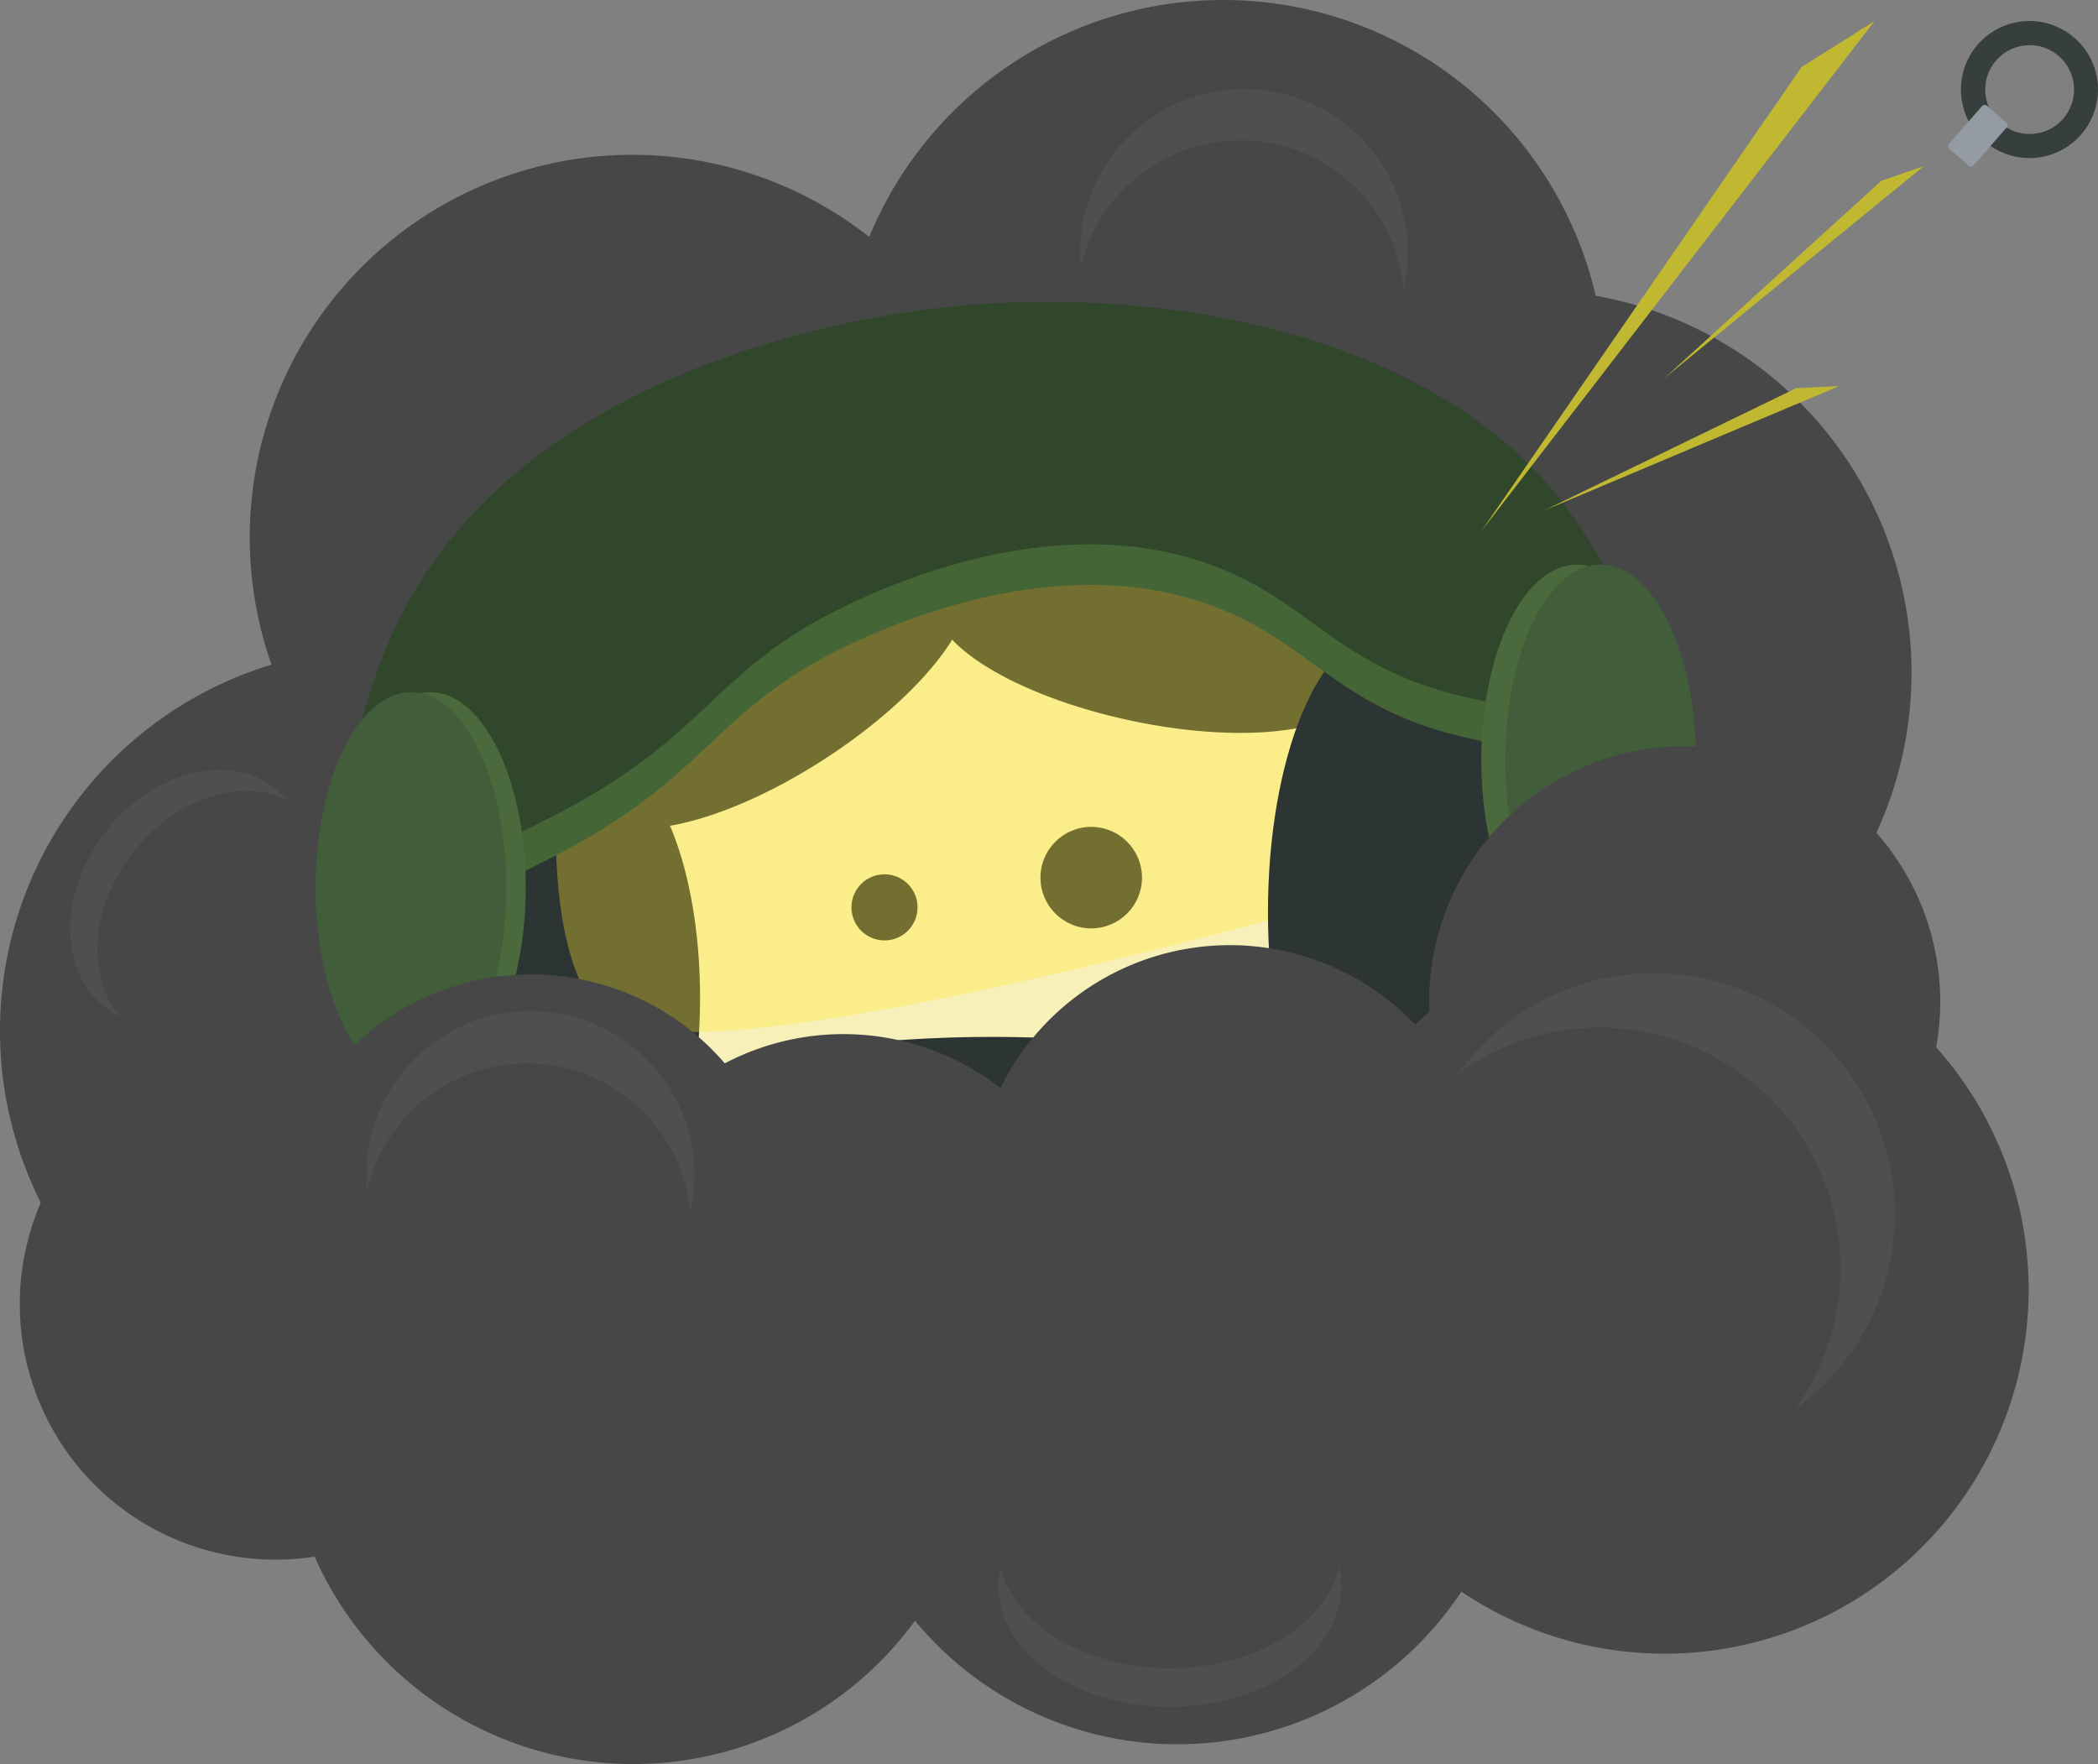<svg xmlns="http://www.w3.org/2000/svg" viewBox="0 0 610.54 513.35"><rect x="0" y="0" width="610.54" height="513.35" fill="#808080" stroke="none"/><title>ilustration</title><g id="Smoke_back" data-name="Smoke back"><path d="M101.58,329.13a74.63,74.63,0,0,1,19.49,2.59,74.36,74.36,0,0,1,111.26,1.7,74.43,74.43,0,0,1,80.23,7.2,74.38,74.38,0,0,1,120.66-18.45q2-1.91,4.14-3.7-.06-1.47-.06-3a74.36,74.36,0,0,1,119.37-59.2A111.36,111.36,0,0,0,475.83,98.23,111.35,111.35,0,0,0,264.42,81.11,111.34,111.34,0,0,0,90.48,205.57,111.34,111.34,0,0,0,32.16,376.78,74.38,74.38,0,0,1,101.58,329.13Z" transform="translate(-11.46 -12.15)" style="fill:#474748"/><path d="M375.62,53.1A47.74,47.74,0,0,1,420,96.27a48.25,48.25,0,0,0,1.13-7.58A47.74,47.74,0,1,0,325.92,90,47.74,47.74,0,0,1,375.62,53.1Z" transform="translate(-11.46 -12.15)" style="fill:#4f4f4f"/><path d="M50,260.42C62.29,244.51,81.48,238.29,95.16,245a24.93,24.93,0,0,0-3.64-3.47c-13.67-10.56-35.8-4.82-49.43,12.82s-13.59,40.5.08,51.06A24.64,24.64,0,0,0,46.44,308C36.54,296.46,37.72,276.32,50,260.42Z" transform="translate(-11.46 -12.15)" style="fill:#4f4f4f"/></g><g id="Character"><path d="M216.81,164.32C291.59,123.19,395,136.35,449,188c8,7.63,37.11,35.42,37.86,75.43,1.19,62.66-68,113-127.46,129.47-84.28,23.41-205.58-5.27-228.43-78.81C112.78,255.44,164.76,192.94,216.81,164.32Z" transform="translate(-11.46 -12.15)" style="fill:#2d3434"/><path d="M345.77,179.69C285.51,165.07,218,196.31,192.69,245.51c-3.74,7.28-17.35,33.77-8.87,63.33,13.27,46.29,71.75,68.81,116,68.54,62.75-.38,139-46.76,138.1-105.56C437.2,225,387.7,189.87,345.77,179.69Z" transform="translate(-11.46 -12.15)" style="fill:#f7f0b9"/><circle cx="257.4" cy="264.05" r="9.62" style="fill:#2d3434"/><circle cx="317.56" cy="255.4" r="14.77" style="fill:#2d3434"/><ellipse cx="288.75" cy="338.02" rx="119.25" ry="36.27" style="fill:#2d3434"/><ellipse cx="238.96" cy="214" rx="62.96" ry="22.76" transform="translate(-89.36 151.85) rotate(-32.88)" style="fill:#2d3434"/><ellipse cx="345.38" cy="199.61" rx="22.76" ry="62.96" transform="translate(67.02 483.94) rotate(-78.03)" style="fill:#2d3434"/><ellipse cx="175.46" cy="290.39" rx="28.27" ry="69.24" style="fill:#2d3434"/><path d="M177.11,209.61s-12.72,68,7.72,96.21S436,264.34,436,264.34s9.73-87.11-34.89-95.3S242.43,140.09,191.55,195.9,177.11,209.61,177.11,209.61Z" transform="translate(-11.46 -12.15)" style="fill:#ffe62b;opacity:0.33"/><ellipse cx="402.63" cy="265.43" rx="33.64" ry="81.51" style="fill:#2d3434"/><path d="M172.21,261.59c-18.7,9.6-41,21-51.74,12.62-13.52-10.54-4.25-48.49,8.83-73.2,38.4-72.54,138.3-85.25,152.71-87.08,62-7.89,146.17,5,185.52,58,2.26,3.05,27.07,37.12,16.41,51.74-8,10.94-32.1,6-42.91,3.79-40.07-8.19-47.29-28.22-77-39.12C311,168.9,252.21,202.77,246.67,206.06,217.3,223.51,213.93,240.16,172.21,261.59Z" transform="translate(-11.46 -12.15)" style="fill:#446536"/><path d="M172.21,249.75c-18.7,9.61-41,21-51.74,12.63-13.52-10.54-4.25-48.49,8.83-73.2C167.7,116.64,267.6,103.93,282,102.1c62-7.89,146.17,5,185.52,58.05,2.26,3,27.07,37.12,16.41,51.74-8,10.94-32.1,6-42.91,3.79-40.07-8.2-47.29-28.22-77-39.12C311,157.07,252.21,190.94,246.67,194.23,217.3,211.68,213.93,228.33,172.21,249.75Z" transform="translate(-11.46 -12.15)" style="fill:#30472b"/><ellipse cx="125.24" cy="258.27" rx="27.76" ry="56.83" style="fill:#4a6a3d"/><ellipse cx="119.59" cy="258.27" rx="27.76" ry="56.83" style="fill:#415d3a"/><ellipse cx="458.83" cy="221.15" rx="27.76" ry="56.83" style="fill:#4a6a3d"/><ellipse cx="465.8" cy="221.15" rx="27.76" ry="56.83" style="fill:#415d3a"/></g><g id="Pin"><path d="M582.16,39.55a19.94,19.94,0,1,0,18.55-21.24A19.94,19.94,0,0,0,582.16,39.55ZM615,37.33a12.92,12.92,0,1,1-13.76-12A12.92,12.92,0,0,1,615,37.33Z" transform="translate(-11.46 -12.15)" style="fill:#363e3e"/><rect x="578.73" y="46.94" width="16.66" height="9.49" rx="1.01" transform="translate(1000.64 -368.69) rotate(131.13)" style="fill:#949ba2"/><polygon points="545.52 6.11 431.07 154.59 524.26 19.52 545.52 6.11" style="fill:#c0b831"/><polygon points="535.18 112.37 449.29 148.58 522.7 112.97 535.18 112.37" style="fill:#c0b831"/><polygon points="559.83 48.34 484.25 110.14 547.46 52.63 559.83 48.34" style="fill:#c0b831"/></g><g id="Smoke_front" data-name="Smoke front"><path d="M574.9,316.92a74.37,74.37,0,1,0-147.55-13.28c0,1,0,2,.06,3q-2.12,1.8-4.14,3.7a74.37,74.37,0,0,0-120.66,18.44,74.39,74.39,0,0,0-80.23-7.19,74.36,74.36,0,0,0-111.26-1.7A74.37,74.37,0,1,0,103,465.14a101.45,101.45,0,0,0,174.74,18.67,99.08,99.08,0,0,0,159-8.48A105.92,105.92,0,0,0,574.9,316.92Z" transform="translate(-11.46 -12.15)" style="fill:#474748"/><path d="M526.53,331.72a70.13,70.13,0,0,1,7.29,90.59,70.11,70.11,0,1,0-90.6-106.44,71.25,71.25,0,0,0-7.28,8.56A70.13,70.13,0,0,1,526.53,331.72Z" transform="translate(-11.46 -12.15)" style="fill:#4f4f4f"/><path d="M168,321.7a47.74,47.74,0,0,1,44.33,43.17,47,47,0,0,0,1.13-7.57,47.74,47.74,0,1,0-95.27-6.39,48.84,48.84,0,0,0,.1,7.66A47.77,47.77,0,0,1,168,321.7Z" transform="translate(-11.46 -12.15)" style="fill:#4f4f4f"/><path d="M351.91,497.61c-24.83,0-45.41-12.76-49.23-29.45a25.44,25.44,0,0,0-.64,5.6c0,19.36,22.33,35.06,49.87,35.06s49.86-15.7,49.86-35.06a24.85,24.85,0,0,0-.64-5.6C397.31,484.85,376.73,497.61,351.91,497.61Z" transform="translate(-11.46 -12.15)" style="fill:#4f4f4f"/></g></svg>